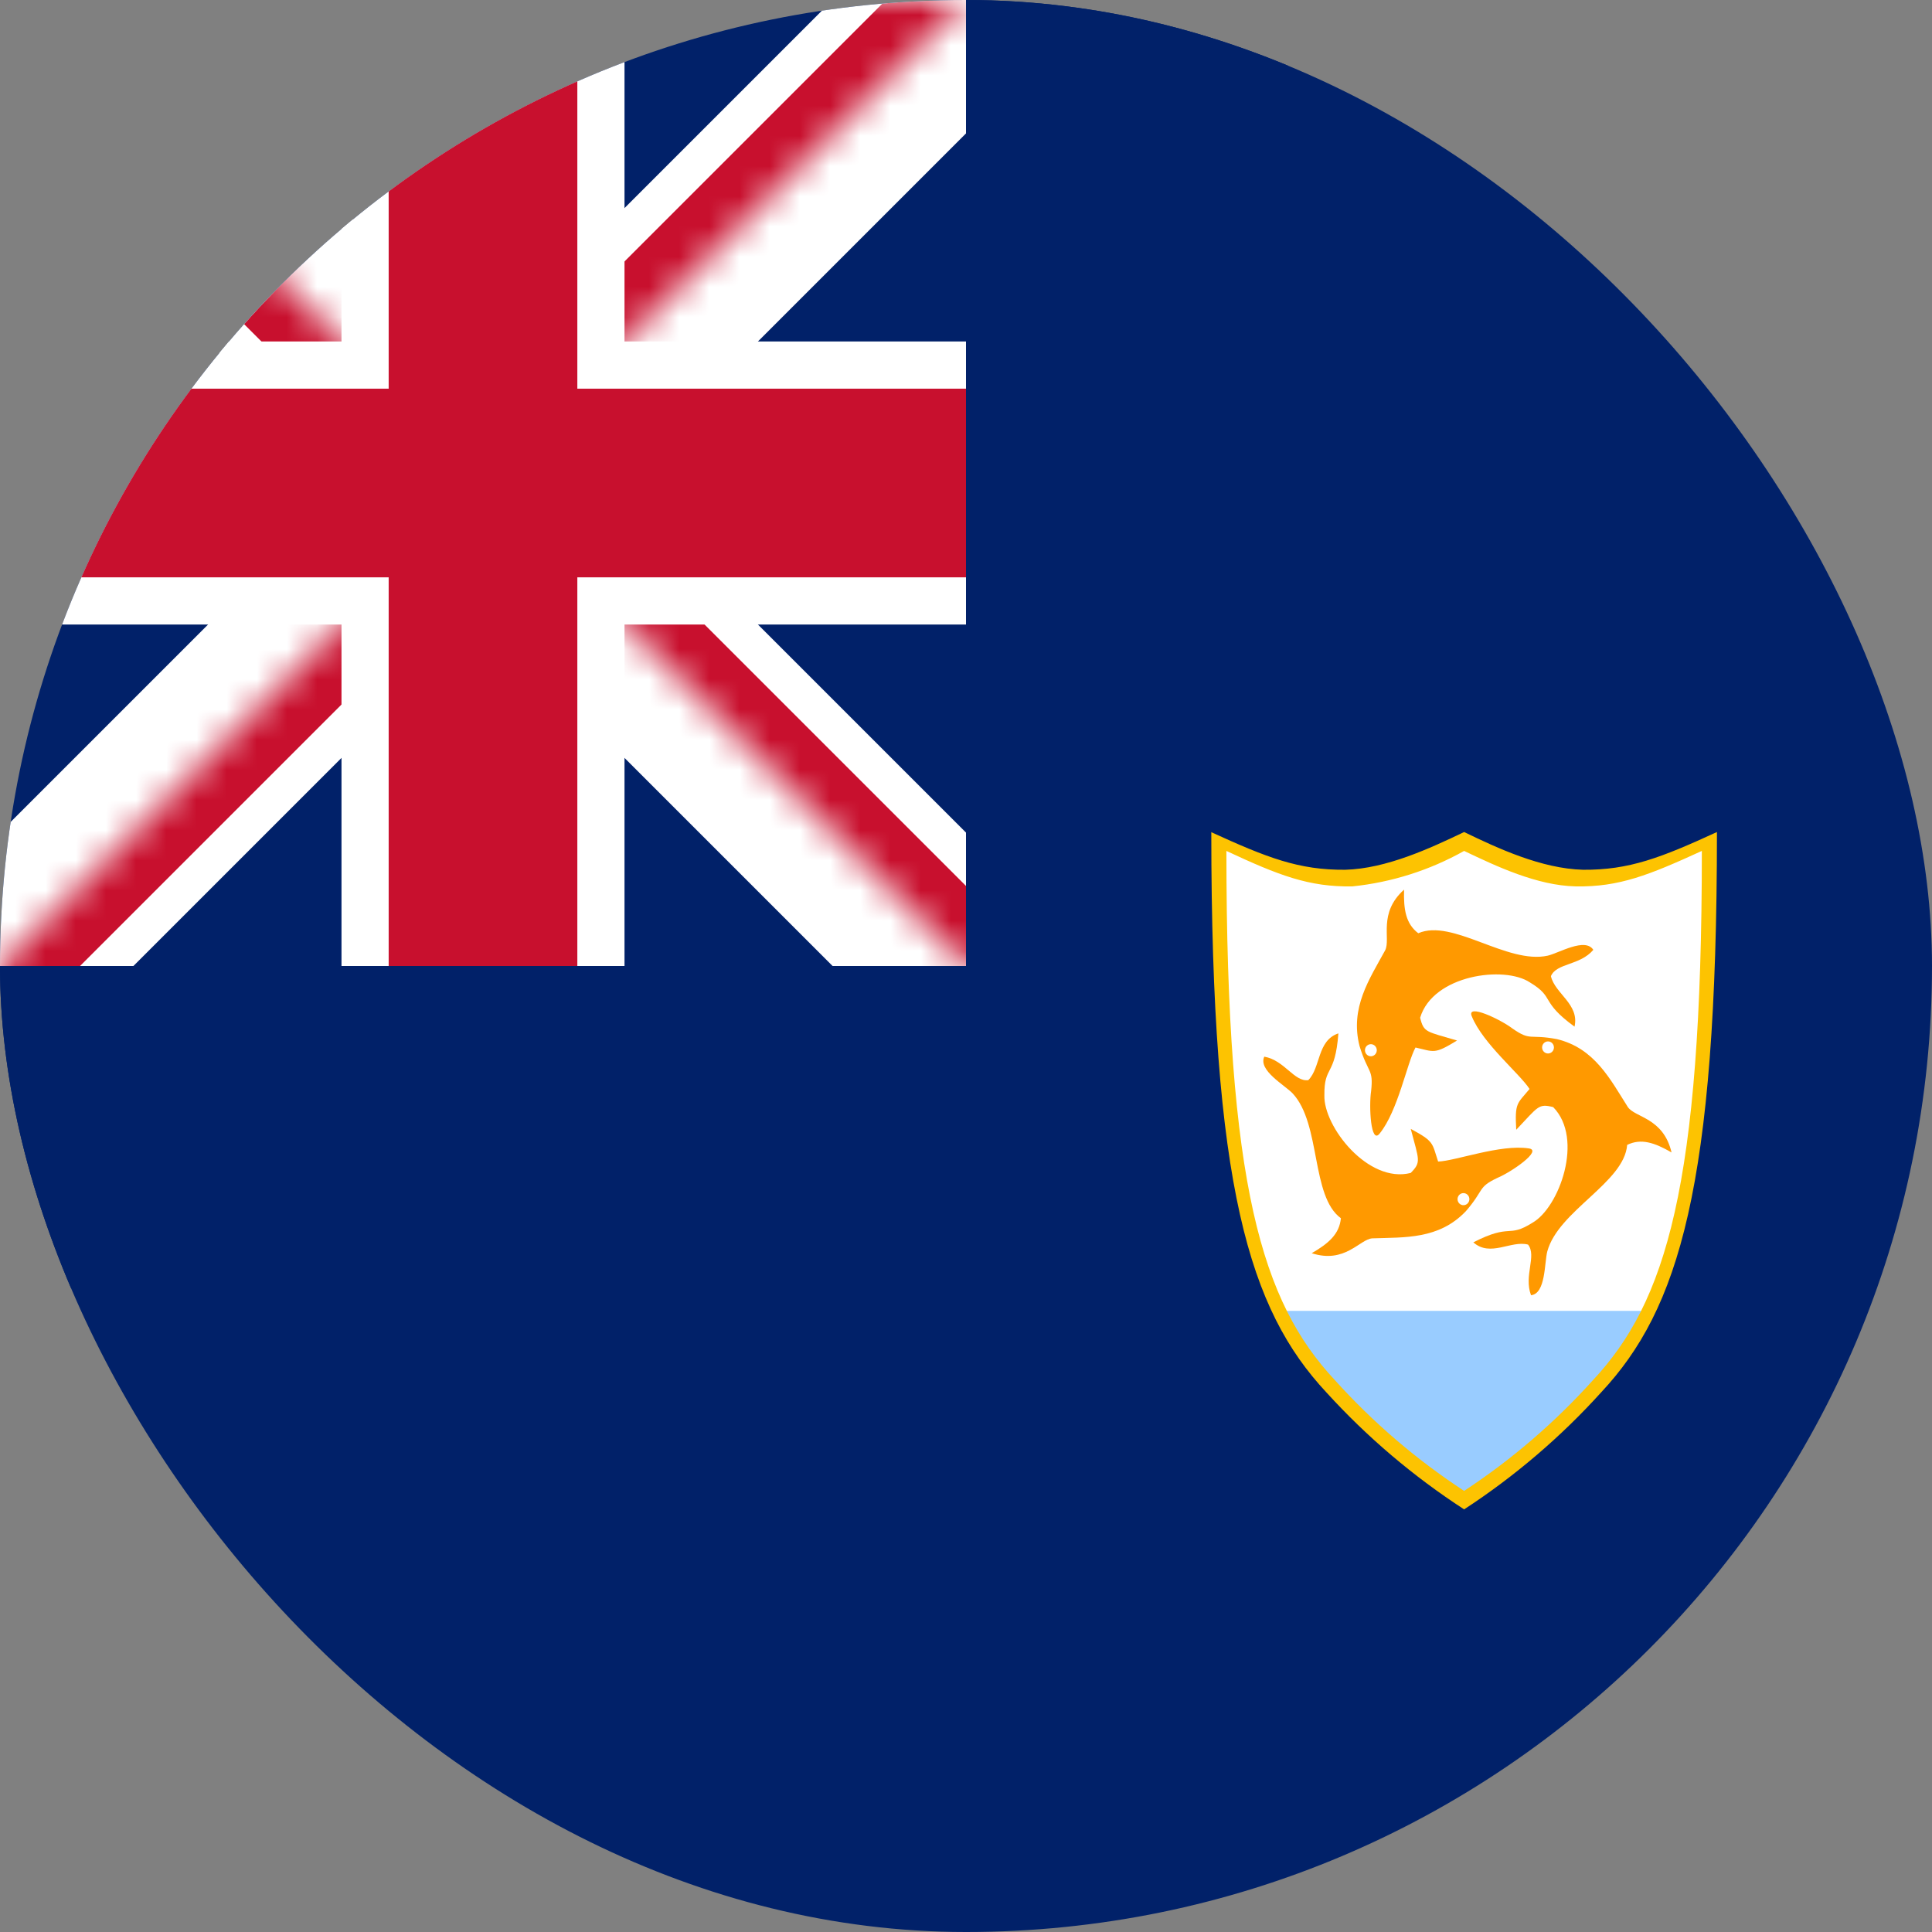 <svg width="64" height="64" viewBox="0 0 64 64" fill="none" xmlns="http://www.w3.org/2000/svg">
<rect x="0" y="0" width="64" height="64" fill="#808080" stroke="none"/>
<g clip-path="url(#clip0_10660_6755)">
<path d="M0 0H64V64H0V0Z" fill="#012169"/>
<path d="M0 0L32 32L0 0ZM32 0L0 32L32 0Z" fill="black"/>
<path d="M0 0L32 32M32 0L0 32" stroke="white" stroke-width="6.25"/>
<mask id="mask0_10660_6755" style="mask-type:luminance" maskUnits="userSpaceOnUse" x="0" y="0" width="38" height="38">
<path d="M0 0V16H37.337V32H32L0 0ZM32 0H16V37.337H0V32L32 0Z" fill="white"/>
</mask>
<g mask="url(#mask0_10660_6755)">
<path d="M0 0L32 32L0 0ZM32 0L0 32L32 0Z" fill="black"/>
<path d="M0 0L32 32M32 0L0 32" stroke="#C8102E" stroke-width="3.75"/>
</g>
<path d="M16 0V37.337V0ZM0 16H37.337H0Z" fill="black"/>
<path d="M16 0V37.337M0 16H37.337" stroke="white" stroke-width="9.375"/>
<path d="M16 0V37.337V0ZM0 16H37.337H0Z" fill="black"/>
<path d="M16 0V37.337M0 16H37.337" stroke="#C8102E" stroke-width="6.25"/>
<path d="M0 32H32V0H42.663V42.663H0V32Z" fill="#012169"/>
<path d="M40.449 28.012C40.449 39.312 41.674 43.2 44.124 45.825C45.415 47.258 46.886 48.518 48.499 49.575C50.112 48.518 51.583 47.258 52.874 45.825C55.312 43.2 56.537 39.312 56.537 28.012C54.762 28.825 53.749 29.225 52.287 29.2C50.956 29.067 49.667 28.663 48.499 28.012C47.331 28.663 46.042 29.067 44.712 29.2C43.249 29.225 42.237 28.825 40.462 28.012H40.449Z" fill="white"/>
<path d="M48.757 33.672C49.124 34.573 50.349 35.574 50.668 36.074C50.251 36.575 50.178 36.525 50.227 37.425C50.962 36.65 50.962 36.55 51.452 36.675C52.481 37.726 51.648 40.003 50.766 40.504C49.933 41.029 50.08 40.504 48.806 41.154C49.369 41.655 50.055 41.079 50.619 41.229C50.913 41.605 50.472 42.255 50.717 42.906C51.207 42.856 51.158 41.83 51.256 41.455C51.623 40.103 53.804 39.177 53.902 37.926C54.367 37.701 54.808 37.851 55.372 38.176C55.102 37.025 54.171 37.025 53.926 36.675C53.338 35.749 52.824 34.723 51.574 34.422C50.643 34.247 50.717 34.498 50.104 34.072C49.712 33.772 48.561 33.221 48.757 33.672Z" fill="#FF9900"/>
<path d="M51.28 34.898C51.388 34.898 51.476 34.808 51.476 34.698C51.476 34.587 51.388 34.498 51.28 34.498C51.172 34.498 51.084 34.587 51.084 34.698C51.084 34.808 51.172 34.898 51.28 34.898Z" fill="white"/>
<path d="M45.704 37.548C46.312 36.795 46.606 35.222 46.89 34.7C47.518 34.843 47.509 34.932 48.266 34.468C47.251 34.166 47.164 34.213 47.044 33.712C47.473 32.292 49.833 31.98 50.679 32.543C51.523 33.05 50.999 33.163 52.158 34.009C52.328 33.267 51.509 32.916 51.376 32.337C51.563 31.896 52.332 31.991 52.781 31.465C52.509 31.046 51.644 31.57 51.273 31.657C49.931 31.956 48.111 30.419 46.982 30.915C46.569 30.6 46.493 30.131 46.511 29.471C45.641 30.252 46.076 31.092 45.887 31.477C45.361 32.441 44.713 33.385 45.037 34.653C45.32 35.576 45.502 35.392 45.42 36.144C45.344 36.639 45.405 37.935 45.704 37.548Z" fill="#FF9900"/>
<path d="M45.585 34.697C45.535 34.599 45.416 34.561 45.32 34.613C45.224 34.665 45.188 34.786 45.239 34.884C45.289 34.981 45.408 35.019 45.503 34.967C45.599 34.915 45.636 34.794 45.585 34.697Z" fill="white"/>
<path d="M50.64 38.042C49.695 37.9 48.224 38.457 47.64 38.478C47.434 37.856 47.514 37.817 46.733 37.396C47.005 38.439 47.089 38.491 46.732 38.855C45.319 39.215 43.838 37.313 43.872 36.283C43.86 35.283 44.226 35.682 44.336 34.232C43.626 34.468 43.755 35.364 43.339 35.781C42.872 35.845 42.554 35.123 41.881 35.003C41.671 35.458 42.557 35.943 42.822 36.222C43.766 37.24 43.42 39.626 44.419 40.356C44.368 40.88 44.015 41.188 43.452 41.514C44.556 41.871 45.036 41.056 45.456 41.022C46.536 40.984 47.663 41.062 48.558 40.123C49.185 39.398 48.937 39.333 49.61 39.016C50.064 38.827 51.119 38.103 50.64 38.042Z" fill="#FF9900"/>
<path d="M48.311 39.62C48.255 39.715 48.285 39.838 48.378 39.895C48.471 39.952 48.591 39.921 48.647 39.826C48.703 39.732 48.673 39.609 48.58 39.552C48.487 39.495 48.367 39.526 48.311 39.62Z" fill="white"/>
<path d="M42.475 43.425C42.901 44.303 43.458 45.112 44.125 45.825C45.416 47.258 46.886 48.518 48.5 49.575C50.113 48.518 51.583 47.257 52.875 45.825C53.542 45.112 54.098 44.303 54.525 43.425H42.475Z" fill="#99CCFF"/>
<path d="M40.126 27.562C40.126 39.337 41.388 43.388 43.938 46.125C45.287 47.607 46.82 48.909 48.501 50C50.178 48.905 51.708 47.599 53.051 46.112C55.601 43.375 56.876 39.337 56.876 27.562C55.026 28.413 53.963 28.825 52.438 28.812C51.063 28.775 49.613 28.1 48.501 27.562C47.376 28.1 45.926 28.775 44.563 28.812C43.026 28.825 41.976 28.413 40.113 27.562H40.126ZM40.626 28.188C42.363 29 43.363 29.387 44.801 29.363C46.102 29.228 47.361 28.828 48.501 28.188C49.551 28.688 50.913 29.337 52.201 29.363C53.638 29.387 54.626 28.988 56.376 28.188C56.376 39.312 55.176 43.138 52.776 45.712C51.514 47.116 50.078 48.351 48.501 49.388C46.919 48.352 45.478 47.117 44.213 45.712C41.813 43.138 40.626 39.3 40.626 28.188Z" fill="#FDC301"/>
</g>
<defs>
<clipPath id="clip0_10660_6755">
<rect width="64" height="64" rx="32" fill="white"/>
</clipPath>
</defs>
</svg>
